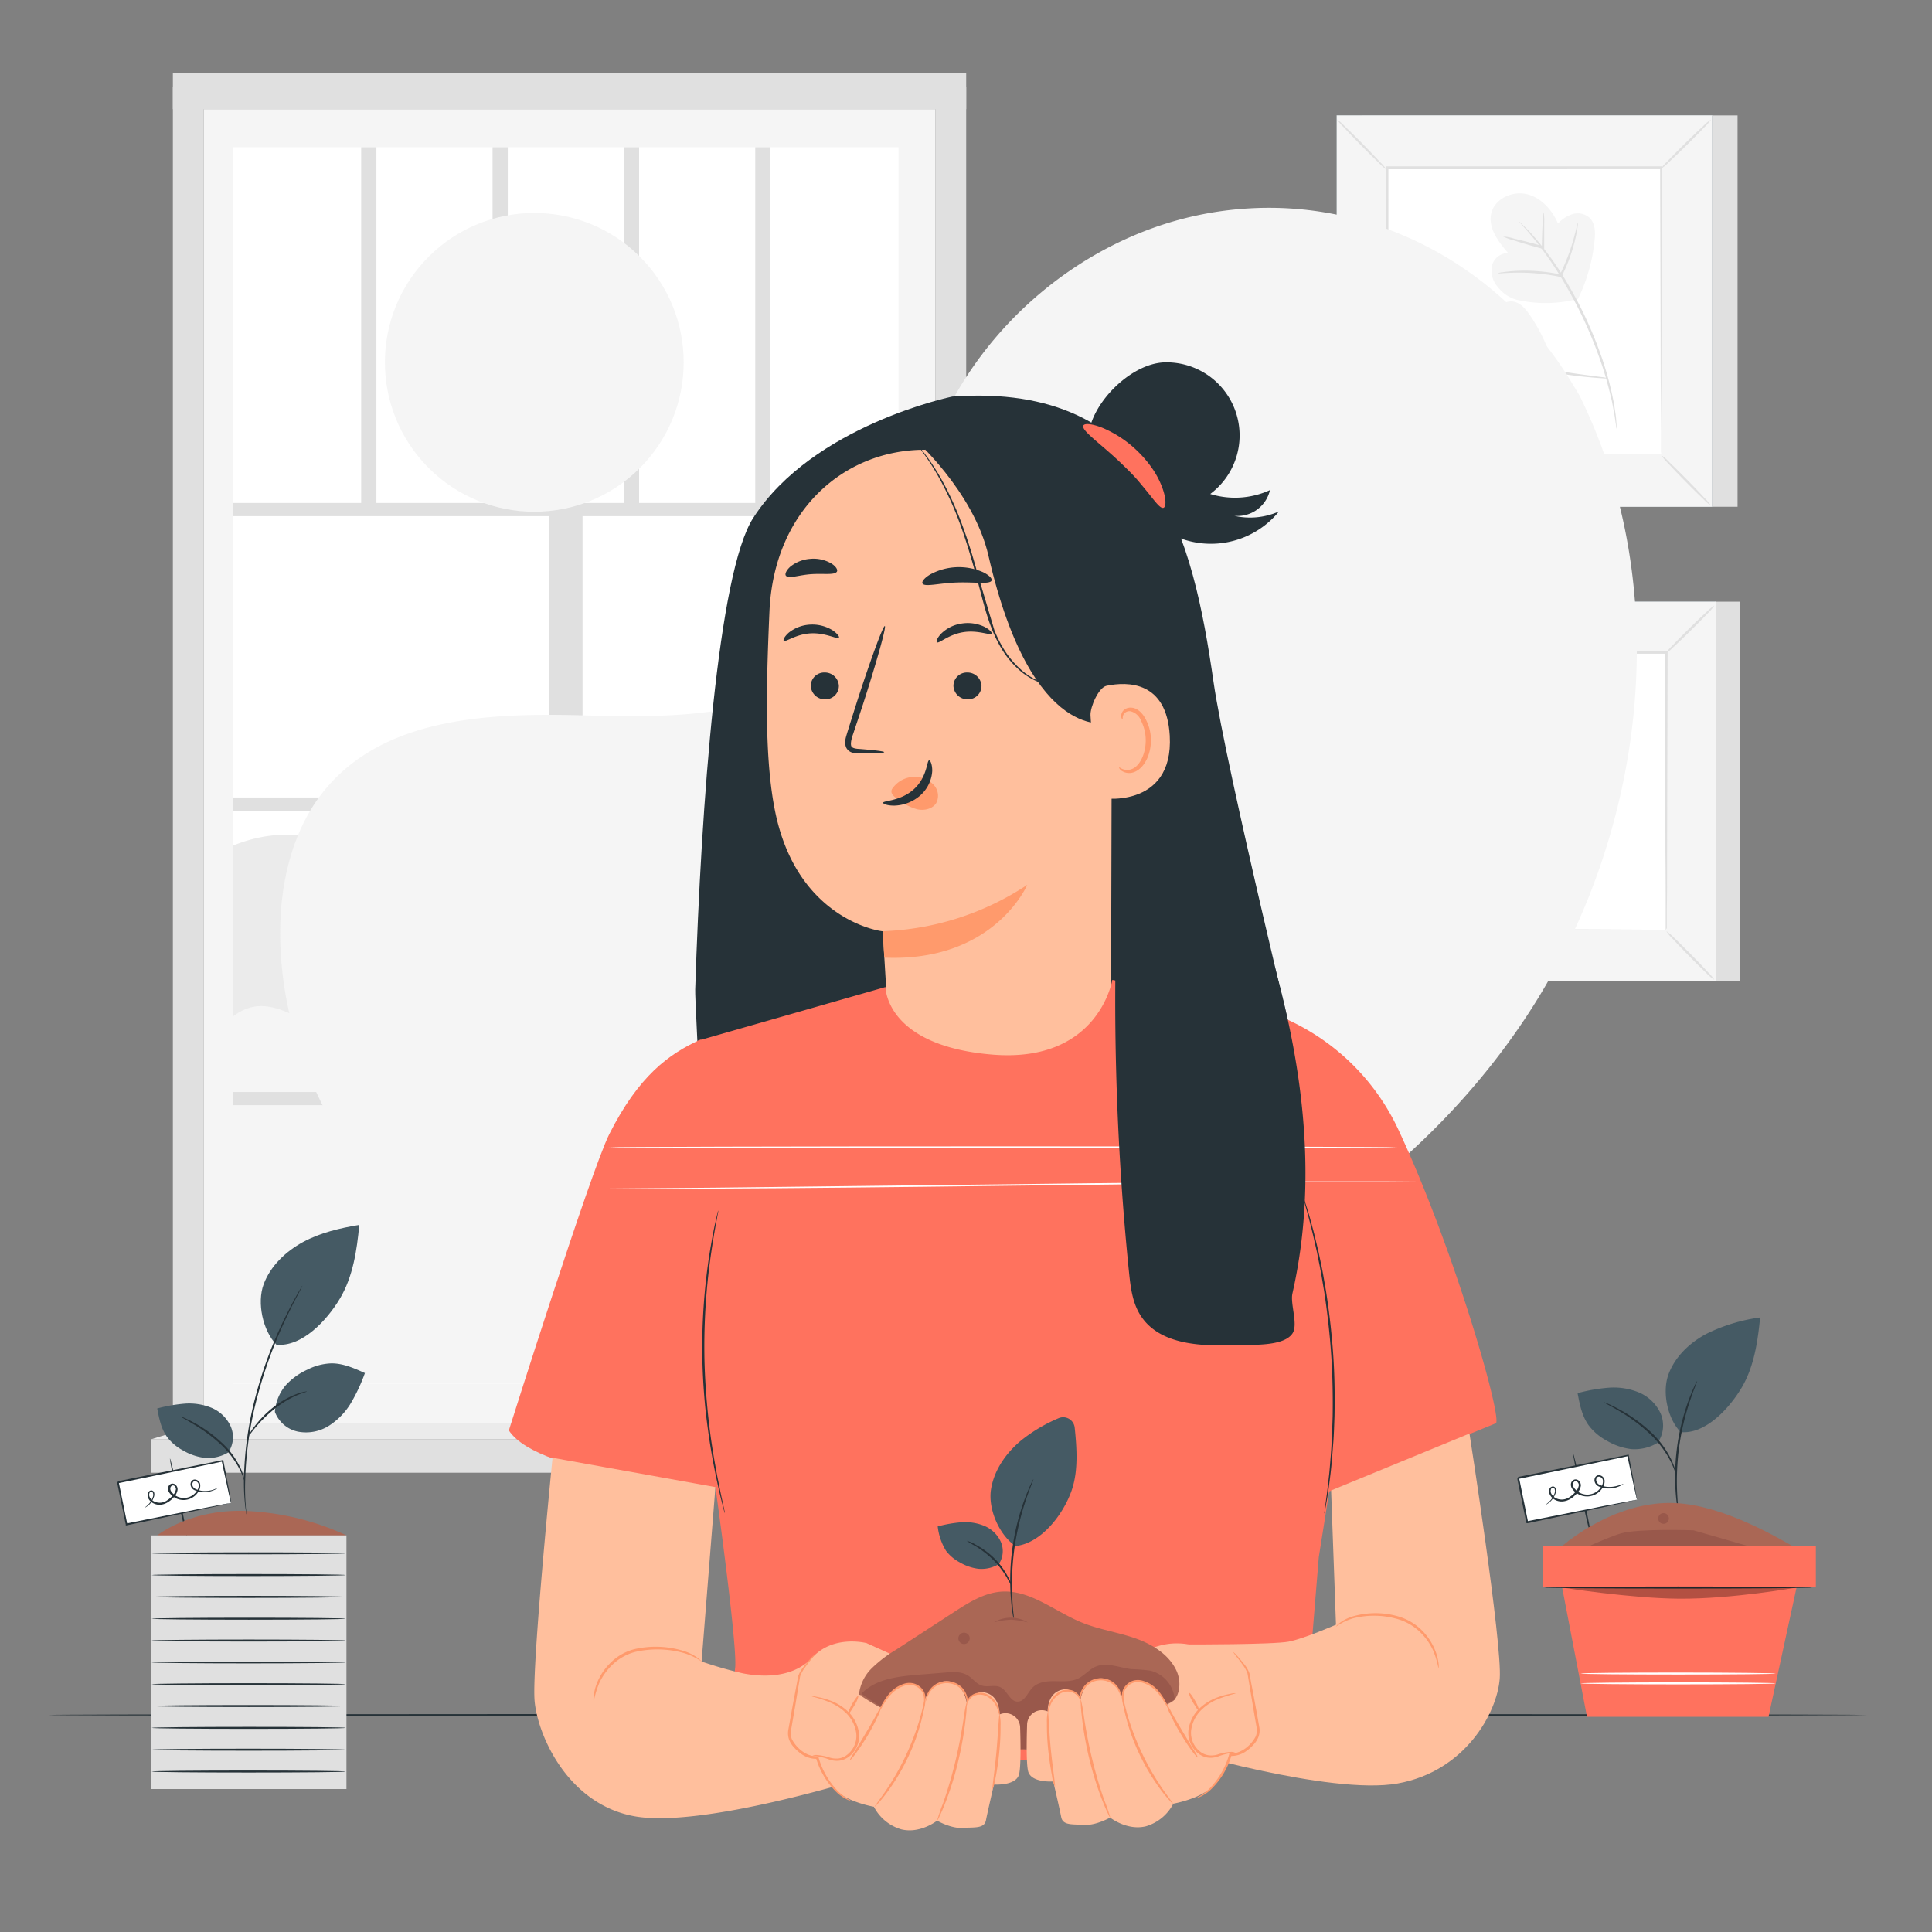 <svg xmlns="http://www.w3.org/2000/svg" viewBox="0 0 500 500"><rect x="0" y="0" width="500" height="500" fill="#808080" stroke="none"/><g id="background-complete"><rect x="52.74" y="28.23" width="189.3" height="340.06" style="fill:#f5f5f5"></rect><rect x="60.31" y="38.1" width="172.22" height="320.07" style="fill:#fff"></rect><polygon points="250.05 371.36 242.04 368.29 242.04 22.47 250.05 22.47 250.05 371.36" style="fill:#e0e0e0"></polygon><path d="M102.53,244.84l44.72-41.57c5.67-5.27,13.08-10.94,20.37-8.35,3.5,1.25,6.14,4.24,9.58,5.68,6.86,2.86,14.71-1.27,20-6.51s9.44-11.8,15.84-15.6,16.33-3.31,19.5,3.42v45.25l-65,27.82Z" style="fill:#fafafa"></path><path d="M60.31,218.84c16.48-6.72,32.93-1,44.72,12.31,2.49,2.81,4.75,6,8.16,7.59,4.62,2.1,10,.53,15,0a37.71,37.71,0,0,1,35.47,17.2l-55,27.06-48.33-.35Z" style="fill:#ebebeb"></path><path d="M232.53,219.06c-10.86-5.24-20.41,1.1-30.43,7.81s-19.32,15.32-31.07,18c-7.85,1.81-16.26.8-23.85,3.51-15.45,5.5-24.39,25.13-40.78,26.07-8.89.51-16.87-4.89-24.81-8.93s-14.2-7.89-21.28-2.48v95.1H232.53Z" style="fill:#f5f5f5"></path><rect x="60.31" y="130.17" width="175.96" height="3.41" style="fill:#e0e0e0"></rect><rect x="60.31" y="206.39" width="175.96" height="3.41" style="fill:#e0e0e0"></rect><rect x="60.31" y="282.61" width="175.96" height="3.41" style="fill:#e0e0e0"></rect><rect x="28.74" y="245.2" width="235.36" height="8.7" transform="translate(-103.14 395.97) rotate(-90)" style="fill:#e0e0e0"></rect><rect x="93.47" y="38.1" width="3.94" height="93.78" style="fill:#e0e0e0"></rect><rect x="127.47" y="38.1" width="3.94" height="93.78" style="fill:#e0e0e0"></rect><rect x="161.46" y="38.1" width="3.94" height="93.78" style="fill:#e0e0e0"></rect><rect x="195.46" y="38.1" width="3.94" height="93.78" style="fill:#e0e0e0"></rect><rect x="44.74" y="22.47" width="8.01" height="347.93" style="fill:#e0e0e0"></rect><rect x="44.74" y="18.96" width="205.31" height="9.28" style="fill:#e0e0e0"></rect><rect x="39.06" y="372.5" width="216.41" height="8.64" style="fill:#e0e0e0"></rect><polygon points="242.04 368.29 255.47 372.5 39.06 372.5 52.74 368.29 242.04 368.29" style="fill:#ebebeb"></polygon><rect x="352.52" y="29.87" width="97.16" height="101.28" style="fill:#e0e0e0"></rect><rect x="345.94" y="29.87" width="97.16" height="101.28" style="fill:#455a64"></rect><path d="M443.13,131.18H345.91V29.84h97.22Z" style="fill:#f5f5f5"></path><rect x="359" y="43.49" width="71.04" height="74.05" style="fill:#fff"></rect><path d="M359,118a11.44,11.44,0,0,1-1.75,2c-1.13,1.19-2.73,2.82-4.52,4.58s-3.43,3.32-4.64,4.44a11.64,11.64,0,0,1-2,1.71,11.67,11.67,0,0,1,1.74-2c1.14-1.2,2.74-2.82,4.53-4.59s3.44-3.34,4.65-4.45A11.29,11.29,0,0,1,359,118Z" style="fill:#e0e0e0"></path><path d="M430,117.85a11.44,11.44,0,0,1,2,1.75c1.2,1.14,2.82,2.73,4.58,4.52s3.33,3.43,4.44,4.64a11.64,11.64,0,0,1,1.71,2.05,11.67,11.67,0,0,1-2-1.74c-1.2-1.14-2.82-2.74-4.59-4.53s-3.33-3.44-4.45-4.65A11.29,11.29,0,0,1,430,117.85Z" style="fill:#e0e0e0"></path><path d="M429.85,43.68a11.1,11.1,0,0,1,1.75-2c1.13-1.2,2.73-2.82,4.51-4.58s3.43-3.33,4.65-4.44a10.59,10.59,0,0,1,2.05-1.71,11.67,11.67,0,0,1-1.74,2c-1.14,1.19-2.74,2.82-4.53,4.58s-3.44,3.34-4.65,4.45A10.76,10.76,0,0,1,429.85,43.68Z" style="fill:#e0e0e0"></path><path d="M358.81,43.87a11.83,11.83,0,0,1-2-1.76c-1.2-1.13-2.82-2.73-4.58-4.51s-3.33-3.43-4.44-4.64A11.88,11.88,0,0,1,346,30.9a11.51,11.51,0,0,1,2,1.75c1.2,1.13,2.82,2.73,4.59,4.52s3.33,3.44,4.45,4.65A11.25,11.25,0,0,1,358.81,43.87Z" style="fill:#e0e0e0"></path><path d="M429.85,117.54a2.81,2.81,0,0,1,0-.36c0-.26,0-.6,0-1,0-.92,0-2.26,0-4,0-3.51,0-8.62-.07-15.1,0-13-.08-31.44-.14-53.56l.28.27L359,43.8h0l.32-.31c0,27.18,0,52.6-.05,74.05l-.27-.27,51.3.14,14.41.07,3.81,0h1l.35,0h-.32l-.95,0-3.76,0-14.35.07-51.47.14h-.27v-.27c0-21.45,0-46.87,0-74.05v-.32H359l70.84,0h.27v.28c-.06,22.19-.1,40.73-.14,53.74,0,6.45-.05,11.54-.07,15,0,1.71,0,3,0,3.94l0,1C429.86,117.43,429.85,117.54,429.85,117.54Z" style="fill:#e0e0e0"></path><path d="M402.43,96.13a44.82,44.82,0,0,0-6.51-14.6c-1.14-1.66-2.63-3.38-4.64-3.53a4.61,4.61,0,0,0-3.93,2A8.85,8.85,0,0,0,386,84.42c-3.43-1.77-7.69-2.38-11.14-.64s-5.52,6.27-3.78,9.71S377.16,98,381,98.56a4.29,4.29,0,0,0-1.07,5.28,6.35,6.35,0,0,0,4.65,3.18,9.2,9.2,0,0,0,5.78-.55,33.38,33.38,0,0,0,12.09-10.34" style="fill:#f5f5f5"></path><path d="M416.13,97.89a6.1,6.1,0,0,1-1.52,0c-1-.05-2.39-.17-4.13-.34-3.47-.35-8.13-1-13.53-1.93s-10-2.06-13.35-3c-1.69-.44-3.05-.83-4-1.13a7.4,7.4,0,0,1-1.43-.51,7.54,7.54,0,0,1,1.5.27l4,.93c3.4.79,8.11,1.82,13.35,2.77s10,1.65,13.48,2.11l4.1.54A7.9,7.9,0,0,1,416.13,97.89Z" style="fill:#e0e0e0"></path><path d="M390.72,81.09a3.62,3.62,0,0,1,.59,1c.33.65.78,1.61,1.28,2.82a43.48,43.48,0,0,1,2.66,10l0,.24-.22.09-.85.37a51.51,51.51,0,0,0-9.38,5.4c-2.26,1.63-3.55,2.78-3.62,2.71a4.43,4.43,0,0,1,.83-.9,33.21,33.21,0,0,1,2.52-2.17A44.22,44.22,0,0,1,394,95l.86-.37-.19.34A51.57,51.57,0,0,0,392.18,85C391.31,82.59,390.63,81.13,390.72,81.09Z" style="fill:#e0e0e0"></path><path d="M382.24,85.23a17.4,17.4,0,0,1,1.49,2.28c.9,1.44,2.22,3.37,3.7,5.58l.25.37-.44.11-.89.21c-2.79.65-5.34,1.07-7.18,1.4a16.55,16.55,0,0,1-3,.45,12,12,0,0,1,2.91-.89c1.82-.45,4.36-.94,7.13-1.58l.87-.21-.18.49c-1.46-2.21-2.74-4.2-3.54-5.71A9.75,9.75,0,0,1,382.24,85.23Z" style="fill:#e0e0e0"></path><path d="M408.34,77.45a44.67,44.67,0,0,0,4.35-15.38c.2-2,.15-4.28-1.29-5.68a4.61,4.61,0,0,0-4.34-1,8.77,8.77,0,0,0-3.86,2.46c-1.5-3.55-4.38-6.75-8.14-7.62s-8.26,1.27-9.13,5,1.84,7.34,4.38,10.26a4.29,4.29,0,0,0-4.2,3.36,6.37,6.37,0,0,0,1.53,5.43,9.26,9.26,0,0,0,4.79,3.28,33.39,33.39,0,0,0,15.91-.19" style="fill:#f5f5f5"></path><path d="M408.34,57.61a4,4,0,0,1-.07,1.14c-.09.72-.27,1.76-.56,3a43.58,43.58,0,0,1-3.52,9.71l-.11.22-.24,0-.9-.19a52.51,52.51,0,0,0-10.79-.92c-2.78.05-4.5.26-4.51.16a3.6,3.6,0,0,1,1.19-.27c.77-.12,1.9-.26,3.3-.34a44.15,44.15,0,0,1,10.93.75l.91.18-.35.17a50.89,50.89,0,0,0,3.66-9.53C408,59.18,408.24,57.6,408.34,57.61Z" style="fill:#e0e0e0"></path><path d="M399.47,54.93a11.33,11.33,0,0,1,.17,2.66c0,1.65,0,3.95,0,6.52v.4l-.4-.11-.74-.2c-2.64-.73-5-1.42-6.74-2a12.88,12.88,0,0,1-2.75-1,13.3,13.3,0,0,1,2.86.56c1.75.42,4.16,1,6.81,1.78l.74.2-.41.3c.06-2.57.14-4.86.23-6.51A11.87,11.87,0,0,1,399.47,54.93Z" style="fill:#e0e0e0"></path><path d="M393.05,57.26s.17.12.47.4l1.26,1.23a25.34,25.34,0,0,1,1.9,2c.73.81,1.55,1.74,2.38,2.83a84.79,84.79,0,0,1,5.55,7.86A110.51,110.51,0,0,1,410.25,82a108.45,108.45,0,0,1,4.42,10.93,83.21,83.21,0,0,1,2.56,9.27c.14.67.27,1.31.4,1.91s.19,1.18.27,1.73c.17,1.07.31,2,.36,2.76s.1,1.29.14,1.76a2.47,2.47,0,0,1,0,.62,2.27,2.27,0,0,1-.13-.61c-.07-.47-.16-1-.26-1.74s-.26-1.67-.46-2.73c-.1-.54-.21-1.11-.32-1.71s-.29-1.23-.44-1.89a90.1,90.1,0,0,0-2.68-9.18,113.14,113.14,0,0,0-4.44-10.84c-1.78-3.76-3.71-7.22-5.56-10.31A91.9,91.9,0,0,0,398.7,64c-.8-1.11-1.59-2.05-2.29-2.88s-1.29-1.55-1.81-2.1l-1.17-1.31A2.13,2.13,0,0,1,393.05,57.26Z" style="fill:#e0e0e0"></path><rect x="356.12" y="155.71" width="94.19" height="98.19" style="fill:#e0e0e0"></rect><rect x="349.74" y="155.71" width="94.19" height="98.19" style="fill:#455a64"></rect><path d="M444,253.93H349.71V155.69H444Z" style="fill:#f5f5f5"></path><rect x="362.4" y="168.91" width="68.87" height="71.79" style="fill:#fff"></rect><path d="M362.4,241.18a11.45,11.45,0,0,1-1.7,2c-1.1,1.16-2.64,2.73-4.37,4.43s-3.33,3.23-4.5,4.31a11.65,11.65,0,0,1-2,1.66,10.84,10.84,0,0,1,1.69-2c1.1-1.16,2.65-2.74,4.38-4.45s3.34-3.23,4.51-4.31A10.87,10.87,0,0,1,362.4,241.18Z" style="fill:#e0e0e0"></path><path d="M431.27,241a12.06,12.06,0,0,1,2,1.7c1.16,1.1,2.73,2.65,4.43,4.38s3.23,3.33,4.31,4.5a10.81,10.81,0,0,1,1.66,2,10.84,10.84,0,0,1-2-1.69c-1.16-1.1-2.74-2.65-4.45-4.39s-3.23-3.33-4.31-4.51A10.61,10.61,0,0,1,431.27,241Z" style="fill:#e0e0e0"></path><path d="M431.08,169.11a11.15,11.15,0,0,1,1.7-2c1.1-1.16,2.65-2.73,4.38-4.44s3.32-3.23,4.5-4.3a10.81,10.81,0,0,1,2-1.66,11,11,0,0,1-1.69,2c-1.1,1.17-2.65,2.74-4.39,4.45s-3.33,3.24-4.51,4.32A10.61,10.61,0,0,1,431.08,169.11Z" style="fill:#e0e0e0"></path><path d="M362.21,169.28a11.22,11.22,0,0,1-2-1.7c-1.16-1.1-2.73-2.64-4.44-4.38s-3.23-3.32-4.31-4.49a11.23,11.23,0,0,1-1.65-2,11,11,0,0,1,2,1.69c1.16,1.1,2.74,2.64,4.45,4.38s3.23,3.34,4.31,4.51A10.48,10.48,0,0,1,362.21,169.28Z" style="fill:#e0e0e0"></path><path d="M431.08,240.7s0-.12,0-.35,0-.57,0-1q0-1.35,0-3.87c0-3.4,0-8.35-.07-14.63,0-12.58-.08-30.49-.13-51.94l.26.27-68.67,0h0l.31-.31c0,26.35,0,51,0,71.79l-.26-.26,49.73.13,14,.07,3.69,0,1,0h.33a1.57,1.57,0,0,1-.3,0h-.93l-3.64,0-13.91.07-49.9.13h-.26v-.26c0-20.79,0-45.44,0-71.79v-.3h.31l68.67,0h.27v.26c-.06,21.52-.11,39.49-.14,52.11,0,6.25,0,11.18-.07,14.57,0,1.65,0,2.93,0,3.82,0,.42,0,.74,0,1A1.7,1.7,0,0,1,431.08,240.7Z" style="fill:#e0e0e0"></path><path d="M384.14,224.26a15.24,15.24,0,0,1-.68-20c1.92-2.19,4.46-3.8,6.23-6.11,3.84-5,3.79-12.89,9.13-16.24,3.9-2.45,9.5-1.05,12.34,2.56s3.08,8.88,1.24,13.09c-1.37,3.11-3.74,5.76-4.71,9s-.43,7-1.46,10.3c-1.25,4-5.49,6.54-9.42,8a17.62,17.62,0,0,1-12.67-.56" style="fill:#f5f5f5"></path><path d="M403.51,191.19a12.23,12.23,0,0,1-.67,1.9c-.46,1.21-1.18,2.94-2.13,5a140.88,140.88,0,0,1-8.52,16A138.19,138.19,0,0,1,381.7,228.8c-1.47,1.79-2.69,3.21-3.57,4.16a11.75,11.75,0,0,1-1.4,1.44,13.6,13.6,0,0,1,1.22-1.59c.82-1,2-2.46,3.41-4.28a169.58,169.58,0,0,0,10.31-14.77A172,172,0,0,0,400.31,198c1-2.08,1.78-3.78,2.31-4.95A12.29,12.29,0,0,1,403.51,191.19Z" style="fill:#e0e0e0"></path><path d="M389.26,203.63a22.33,22.33,0,0,1,.56,3.63c.27,2.27.6,5.43.95,9l-.46-.24,1.49-.87c3.44-2,6.57-3.8,8.86-5.06a26.57,26.57,0,0,1,3.76-1.94,30.36,30.36,0,0,1-3.54,2.31c-2.23,1.37-5.33,3.22-8.77,5.23l-1.49.86-.41.24,0-.48c-.33-3.57-.59-6.73-.75-9A22.47,22.47,0,0,1,389.26,203.63Z" style="fill:#e0e0e0"></path><path d="M407.35,198.32a10.9,10.9,0,0,1-2.32,1.3c-1.46.73-3.51,1.7-5.78,2.74l-.71.33-.37.16-.06-.4c-.36-2.29-.65-4.34-.83-5.82a9.78,9.78,0,0,1-.17-2.4,10.24,10.24,0,0,1,.58,2.34c.29,1.46.65,3.49,1,5.79l-.44-.24.71-.32c2.27-1,4.35-2,5.86-2.58A11.16,11.16,0,0,1,407.35,198.32Z" style="fill:#e0e0e0"></path></g><g id="background-simple"><path d="M408.72,102.26l-2.11-3.48c-17.78-29.3-49.92-47-83.82-44.82a88.91,88.91,0,0,0-13,1.79c-30.82,6.59-57.63,29.9-68.75,59.74-6.53,17.55-8.36,37.76-20.76,51.69-16.15,18.14-43.55,18.71-67.65,18s-51.52-.12-67.59,18.09C75,214.63,71.81,230.84,72.63,246.11c2.14,40.42,30.31,76.56,66.13,94.53s78,19.57,117.2,11.67c54.92-11.07,107.15-41.47,138.54-88.43S433.84,152.94,408.72,102.26Z" style="fill:#f5f5f5"></path><circle cx="138.28" cy="93.77" r="38.66" transform="translate(-25.81 125.25) rotate(-45)" style="fill:#f5f5f5"></circle></g><g id="Table"><path d="M483.35,443.83c0,.15-105.38.26-235.34.26S12.65,444,12.65,443.83,118,443.57,248,443.57,483.35,443.69,483.35,443.83Z" style="fill:#263238"></path></g><g id="plant-2"><path d="M411.77,397.6c-.14,0-1.3-4.78-2.59-10.74S407,376,407.09,376s1.3,4.78,2.6,10.75S411.92,397.57,411.77,397.6Z" style="fill:#263238"></path><rect x="393.79" y="379.45" width="29" height="11.73" transform="translate(-69.03 89.79) rotate(-11.58)" style="fill:#fff"></rect><path d="M423.67,388.15a5.81,5.81,0,0,1-.21-.82l-.52-2.29c-.43-2-1.05-4.85-1.81-8.34l.22.14L393,382.74l.2-.31h0v.07l0,.1,0,.18.08.38.15.75.3,1.49c.21,1,.4,2,.6,2.92.39,1.92.77,3.79,1.14,5.58l-.3-.19,20.32-4.05,6-1.14,1.61-.3a3.58,3.58,0,0,1,.58-.09,2.46,2.46,0,0,1-.51.14l-1.55.35-5.86,1.27-20.44,4.31-.24,0L395,394c-.37-1.79-.76-3.66-1.15-5.58l-.6-2.92c-.11-.49-.21-1-.31-1.49l-.15-.75-.08-.37,0-.19,0-.09v-.08h0c0,.07.39-.58.21-.3l28.42-5.75.18,0,0,.17c.69,3.55,1.24,6.44,1.64,8.49.18.95.31,1.71.42,2.27S423.68,388.16,423.67,388.15Z" style="fill:#263238"></path><path d="M420.17,384s-.11.12-.37.28a6.13,6.13,0,0,1-1.21.56,6.72,6.72,0,0,1-4.86-.16,1.88,1.88,0,0,1-1.06-1.35,1.48,1.48,0,0,1,.17-1,1.08,1.08,0,0,1,.89-.55,1.54,1.54,0,0,1,1.53,1.3,3,3,0,0,1-.54,2,4.8,4.8,0,0,1-3.73,2.19,4.72,4.72,0,0,1-4.15-2.05,1.82,1.82,0,0,1-.27-1.3,1.33,1.33,0,0,1,.86-1,1.21,1.21,0,0,1,1.28.41,1.61,1.61,0,0,1,.41,1.22,3.75,3.75,0,0,1-1.08,2,7,7,0,0,1-1.65,1.38,4.54,4.54,0,0,1-2,.64,3.6,3.6,0,0,1-1.93-.4,3,3,0,0,1-1.31-1.29,1.82,1.82,0,0,1-.05-1.74,1,1,0,0,1,.77-.44.79.79,0,0,1,.73.46,1.92,1.92,0,0,1-.06,1.39,5.29,5.29,0,0,1-1.1,1.82,5.4,5.4,0,0,1-1,.84,1.38,1.38,0,0,1-.43.19,8.19,8.19,0,0,0,1.31-1.17,5.16,5.16,0,0,0,1-1.77,1.63,1.63,0,0,0,0-1.15c-.14-.36-.67-.32-.89,0a1.41,1.41,0,0,0,.1,1.34,2.54,2.54,0,0,0,1.15,1.09,3.47,3.47,0,0,0,3.45-.26,6.86,6.86,0,0,0,1.52-1.3,3.3,3.3,0,0,0,.94-1.73c.09-.59-.5-1.29-1-1.1a.85.85,0,0,0-.51.66,1.33,1.33,0,0,0,.21.93A4.23,4.23,0,0,0,411,386.8a4.33,4.33,0,0,0,3.35-1.94,2.5,2.5,0,0,0,.48-1.7,1.09,1.09,0,0,0-1.05-1c-.48,0-.76.54-.68,1a1.48,1.48,0,0,0,.84,1.09,6,6,0,0,0,2.59.57,7.64,7.64,0,0,0,2-.28A14.38,14.38,0,0,0,420.17,384Z" style="fill:#263238"></path><path d="M441.57,345.22c-4.3,2.3-8.08,5.89-9.77,10.47s-.27,11.44,3.15,14.93c6.3.64,12.51-6,15.75-11.43s4.2-11.93,4.82-18.23A45,45,0,0,0,441.57,345.22Z" style="fill:#455a64"></path><path d="M434.39,391.55a7.25,7.25,0,0,1-.27-1.35c-.16-.87-.31-2.15-.44-3.73a57.8,57.8,0,0,1,3.45-24.4c.56-1.48,1.06-2.67,1.45-3.46a6.77,6.77,0,0,1,.65-1.23,8.06,8.06,0,0,1-.46,1.31c-.33.81-.78,2-1.29,3.5a66.24,66.24,0,0,0-2.88,12,67,67,0,0,0-.55,12.29c.08,1.57.18,2.85.27,3.73A6.43,6.43,0,0,1,434.39,391.55Z" style="fill:#263238"></path><path d="M429.74,365.75a10.79,10.79,0,0,0-5.68-5.42,17.15,17.15,0,0,0-7.87-1.18,43.42,43.42,0,0,0-7.91,1.4c.54,2.89,1.12,5.88,2.83,8.28a14.32,14.32,0,0,0,4.68,4,16.49,16.49,0,0,0,6.32,2.19A11.57,11.57,0,0,0,429,373.4,7.85,7.85,0,0,0,429.74,365.75Z" style="fill:#455a64"></path><path d="M415.13,362.9a4.66,4.66,0,0,1,1,.39c.64.27,1.54.7,2.63,1.29a39.42,39.42,0,0,1,7.92,5.52,24.64,24.64,0,0,1,5.86,7.66c.28.56.46,1.09.65,1.55s.28.87.37,1.2a3.79,3.79,0,0,1,.19,1.06c-.1,0-.4-1.48-1.54-3.65a26.77,26.77,0,0,0-5.89-7.44,45.38,45.38,0,0,0-7.74-5.58c-1.06-.63-1.93-1.1-2.54-1.43A3.6,3.6,0,0,1,415.13,362.9Z" style="fill:#263238"></path><path d="M433.64,389c-11.74-.61-24.27,5.8-32.81,14.19H469C458.92,396.93,445.37,389.57,433.64,389Z" style="fill:#aa6755"></path><path d="M404.81,403.15s10.16-5,14.69-6.31,18.79-.8,18.79-.8l24.62,7.11Z" style="fill:#99584b"></path><path d="M429.31,392.32a1.38,1.38,0,1,0,.24-.32" style="fill:#99584b"></path><rect x="399.37" y="400.02" width="70.57" height="10.79" style="fill:#FF725E"></rect><polygon points="457.69 444.3 410.71 444.3 403.65 407.54 465.66 407.54 457.69 444.3" style="fill:#FF725E"></polygon><path d="M469,410.85c0,.14-15.53.26-34.69.26s-34.68-.12-34.68-.26,15.52-.27,34.68-.27S469,410.7,469,410.85Z" style="fill:#263238"></path><g style="opacity:0.3"><path d="M404.29,410.85s17.81,2.82,30.37,2.89c13.77.08,30.28-2.89,30.28-2.89Z"></path></g><path d="M459.57,435.66c0,.14-11.31.26-25.26.26s-25.26-.12-25.26-.26,11.31-.27,25.26-.27S459.57,435.51,459.57,435.66Z" style="fill:#fff"></path><path d="M459.57,433.11c0,.15-11.31.26-25.26.26s-25.26-.11-25.26-.26,11.31-.26,25.26-.26S459.57,433,459.57,433.11Z" style="fill:#fff"></path></g><g id="plant-1"><path d="M48.47,398c-.14,0-1.25-4.55-2.49-10.23s-2.11-10.3-2-10.33,1.25,4.54,2.48,10.22S48.61,397.93,48.47,398Z" style="fill:#263238"></path><rect x="31.35" y="380.68" width="27.61" height="11.17" transform="translate(-76.61 16.92) rotate(-11.58)" style="fill:#fff"></rect><path d="M59.79,389s-.08-.28-.2-.78-.29-1.27-.49-2.18c-.42-1.93-1-4.62-1.73-7.94l.22.14-27,5.62.2-.31h0v.07l0,.09,0,.18.08.36.14.71c.1.48.2.95.29,1.42.19.94.38,1.86.57,2.78.37,1.83.73,3.61,1.08,5.32l-.29-.2L52,390.42l5.66-1.09,1.54-.28c.35-.07.54-.09.55-.09a2,2,0,0,1-.48.13l-1.47.34-5.58,1.21L32.8,394.75l-.25.05,0-.24c-.35-1.71-.72-3.49-1.09-5.32-.19-.91-.38-1.84-.58-2.78-.09-.47-.19-.94-.29-1.41l-.14-.72-.08-.35,0-.18,0-.09v-.07h0l.21-.31,27.05-5.46.18,0,0,.18c.65,3.38,1.18,6.12,1.55,8.08.17.9.3,1.62.4,2.16A3.88,3.88,0,0,1,59.79,389Z" style="fill:#263238"></path><path d="M56.46,385a1.33,1.33,0,0,1-.35.26,5.46,5.46,0,0,1-1.15.54,6.36,6.36,0,0,1-4.63-.15,1.79,1.79,0,0,1-1-1.29,1.47,1.47,0,0,1,.16-.93,1.09,1.09,0,0,1,.86-.53,1.47,1.47,0,0,1,1.46,1.26,2.73,2.73,0,0,1-.51,1.94,4.5,4.5,0,0,1-7.52.14A1.79,1.79,0,0,1,43.5,385a1.31,1.31,0,0,1,.83-1,1.17,1.17,0,0,1,1.23.4,1.5,1.5,0,0,1,.39,1.17,3.52,3.52,0,0,1-1,1.93,6.52,6.52,0,0,1-1.57,1.31,4.31,4.31,0,0,1-1.88.62,3.51,3.51,0,0,1-1.83-.39,2.85,2.85,0,0,1-1.26-1.24,1.7,1.7,0,0,1,0-1.65,1,1,0,0,1,.74-.43.77.77,0,0,1,.7.45,1.82,1.82,0,0,1-.06,1.33,4.91,4.91,0,0,1-1,1.72,4.34,4.34,0,0,1-1,.8c-.25.15-.39.2-.4.18a7.82,7.82,0,0,0,1.25-1.11,4.88,4.88,0,0,0,.92-1.69,1.52,1.52,0,0,0,0-1.09.48.48,0,0,0-.84,0,1.36,1.36,0,0,0,.1,1.27,2.42,2.42,0,0,0,1.09,1,3.28,3.28,0,0,0,3.27-.25,6.24,6.24,0,0,0,1.45-1.23,3.07,3.07,0,0,0,.89-1.64c.09-.56-.47-1.21-.95-1a.8.8,0,0,0-.48.62,1.25,1.25,0,0,0,.2.88,4,4,0,0,0,3.49,1.71,4.09,4.09,0,0,0,3.18-1.84,2.39,2.39,0,0,0,.46-1.61,1,1,0,0,0-1-.89c-.45,0-.71.51-.64,1a1.43,1.43,0,0,0,.79,1,5.73,5.73,0,0,0,2.47.54,7.38,7.38,0,0,0,1.93-.26C55.93,385.29,56.44,384.93,56.46,385Z" style="fill:#263238"></path><path d="M64.11,391.05c-14.68-.73-23.42,6.31-23.42,6.31h49A68.91,68.91,0,0,0,64.11,391.05Z" style="fill:#aa6755"></path><path d="M78.44,321.43C74,323.84,70,327.6,68.23,332.38S68,344.33,71.52,348c6.59.67,13.08-6.25,16.46-11.94s4.39-12.47,5-19.06C88,317.84,82.94,319,78.44,321.43Z" style="fill:#455a64"></path><path d="M63.82,392a2.91,2.91,0,0,1-.13-.62c-.06-.41-.18-1-.25-1.79a54.22,54.22,0,0,1-.31-6.65,89.62,89.62,0,0,1,3.05-21.71,108.75,108.75,0,0,1,7.72-20.53c.64-1.25,1.2-2.39,1.72-3.37L77,334.81l.92-1.56a3.29,3.29,0,0,1,.34-.52,2.48,2.48,0,0,1-.25.58c-.22.41-.49.94-.83,1.6l-1.34,2.52-1.65,3.41a117.8,117.8,0,0,0-7.55,20.49,95,95,0,0,0-3.18,21.58c-.1,2.8,0,5.07.14,6.63,0,.78.13,1.38.15,1.8A3.32,3.32,0,0,1,63.82,392Z" style="fill:#263238"></path><path d="M59.69,369.12a9.5,9.5,0,0,0-5-4.8,15.35,15.35,0,0,0-7-1.05,39.81,39.81,0,0,0-7,1.24c.48,2.56,1,5.21,2.51,7.33a12.67,12.67,0,0,0,4.14,3.52,14.6,14.6,0,0,0,5.6,1.93,10.16,10.16,0,0,0,6.14-1.4A7,7,0,0,0,59.69,369.12Z" style="fill:#455a64"></path><path d="M77.23,370.53a11.13,11.13,0,0,0,8-1.61,17.83,17.83,0,0,0,5.7-6,45.24,45.24,0,0,0,3.51-7.57c-2.78-1.26-5.68-2.55-8.73-2.51a14.76,14.76,0,0,0-6.18,1.63,17.1,17.1,0,0,0-5.62,4.08,12,12,0,0,0-2.77,6.85A8.14,8.14,0,0,0,77.23,370.53Z" style="fill:#455a64"></path><path d="M46.76,366.6a3.74,3.74,0,0,1,.89.33c.56.24,1.37.61,2.33,1.13A34.48,34.48,0,0,1,57,373a21.8,21.8,0,0,1,5.19,6.8,14.53,14.53,0,0,1,.9,2.44,3.42,3.42,0,0,1,.16.94c-.1,0-.37-1.31-1.39-3.22a23.56,23.56,0,0,0-5.21-6.58,41.18,41.18,0,0,0-6.85-4.95C47.93,367.27,46.71,366.69,46.76,366.6Z" style="fill:#263238"></path><path d="M79.41,360.12c0,.09-1,.33-2.63,1A25.8,25.8,0,0,0,71,364.67a34,34,0,0,0-4.86,4.73c-1.12,1.34-1.72,2.24-1.79,2.2a9.87,9.87,0,0,1,1.5-2.42,27.32,27.32,0,0,1,4.82-4.92,22.69,22.69,0,0,1,6-3.46,10.62,10.62,0,0,1,1.14-.37,5.83,5.83,0,0,1,.87-.22C79.14,360.12,79.41,360.08,79.41,360.12Z" style="fill:#263238"></path><rect x="39.06" y="397.36" width="50.6" height="65.64" style="fill:#e0e0e0"></rect><path d="M89.47,402c0,.14-11.24.26-25.11.26s-25.12-.12-25.12-.26,11.24-.26,25.12-.26S89.47,401.82,89.47,402Z" style="fill:#263238"></path><path d="M89.47,407.62c0,.14-11.24.26-25.11.26s-25.12-.12-25.12-.26,11.24-.26,25.12-.26S89.47,407.47,89.47,407.62Z" style="fill:#263238"></path><path d="M89.47,413.27c0,.14-11.24.26-25.11.26s-25.12-.12-25.12-.26S50.48,413,64.36,413,89.47,413.12,89.47,413.27Z" style="fill:#263238"></path><path d="M89.47,418.92c0,.14-11.24.26-25.11.26s-25.12-.12-25.12-.26,11.24-.26,25.12-.26S89.47,418.77,89.47,418.92Z" style="fill:#263238"></path><path d="M89.47,424.57c0,.14-11.24.26-25.11.26s-25.12-.12-25.12-.26,11.24-.26,25.12-.26S89.47,424.43,89.47,424.57Z" style="fill:#263238"></path><path d="M89.47,430.22c0,.14-11.24.26-25.11.26s-25.12-.12-25.12-.26S50.48,430,64.36,430,89.47,430.08,89.47,430.22Z" style="fill:#263238"></path><path d="M89.47,435.87c0,.14-11.24.26-25.11.26s-25.12-.12-25.12-.26,11.24-.26,25.12-.26S89.47,435.73,89.47,435.87Z" style="fill:#263238"></path><path d="M89.47,441.52c0,.15-11.24.26-25.11.26s-25.12-.11-25.12-.26,11.24-.26,25.12-.26S89.47,441.38,89.47,441.52Z" style="fill:#263238"></path><path d="M89.47,447.17c0,.15-11.24.26-25.11.26s-25.12-.11-25.12-.26,11.24-.26,25.12-.26S89.47,447,89.47,447.17Z" style="fill:#263238"></path><path d="M89.47,452.82c0,.15-11.24.26-25.11.26s-25.12-.11-25.12-.26,11.24-.26,25.12-.26S89.47,452.68,89.47,452.82Z" style="fill:#263238"></path><path d="M89.47,458.47c0,.15-11.24.26-25.11.26s-25.12-.11-25.12-.26,11.24-.26,25.12-.26S89.47,458.33,89.47,458.47Z" style="fill:#263238"></path></g><g id="Character"><path d="M319.42,133.49a8.6,8.6,0,0,0,9.24-6.65,21.75,21.75,0,0,1-15.45,1A18.91,18.91,0,0,0,301.5,93.78c-8,.18-17.05,8.66-19.28,16.31l10.68,17.76a22.73,22.73,0,0,0,38.1,4.51A18.43,18.43,0,0,1,319.42,133.49Z" style="fill:#263238"></path><path d="M314.05,176.41c-5.33-37-14.77-77.56-67.59-73.78,0,0-36.08,7.4-51.54,31.43-9.1,14.13-13.45,73.91-15,122h0v0c-.07,2,.75,15.62.69,17.53l139.83,11.64,16.75-5S317.37,199.4,314.05,176.41Z" style="fill:#263238"></path><path d="M239.43,116.4l3.31-3.15,35.71,14.39a10,10,0,0,1,9.41,9.65l-.31,116.36c0,7.89-1.54,14.73-6.3,21l-5,6.62c-11.43,15.1-35,13.86-44-2.78a12.33,12.33,0,0,1-1.27-3,24.55,24.55,0,0,1-.53-2.6c-1.06-9.36-1.12-17.48-1.12-17.48-.64-10.28-.85-14.5-.85-14.4s-21.87-2.52-27.79-30.59c-2.94-14-2.38-33.18-1.56-52.09C200.25,132.18,218.4,116.37,239.43,116.4Z" style="fill:#ffbf9d"></path><path d="M246.75,177.5a3.64,3.64,0,0,0,3.68,3.49,3.48,3.48,0,0,0,3.58-3.46,3.63,3.63,0,0,0-3.68-3.49A3.48,3.48,0,0,0,246.75,177.5Z" style="fill:#263238"></path><path d="M209.83,177.5a3.64,3.64,0,0,0,3.69,3.49,3.49,3.49,0,0,0,3.58-3.46,3.63,3.63,0,0,0-3.68-3.49A3.48,3.48,0,0,0,209.83,177.5Z" style="fill:#263238"></path><path d="M202.84,165.82c.47.45,3.12-1.72,7-1.91s6.86,1.63,7.26,1.13c.2-.22-.3-1-1.59-1.9a10,10,0,0,0-5.85-1.49,9.64,9.64,0,0,0-5.56,2.11C203,164.75,202.61,165.62,202.84,165.82Z" style="fill:#263238"></path><path d="M242.48,166.23c.52.4,2.93-2,6.79-2.62s7,.91,7.35.37c.17-.24-.41-1-1.79-1.73a10,10,0,0,0-6-.87,9.5,9.5,0,0,0-5.32,2.67C242.5,165.14,242.23,166.05,242.48,166.23Z" style="fill:#263238"></path><path d="M228.83,194.66c0-.22-2.44-.52-6.4-.83-1-.05-2-.2-2.16-.87s.09-1.81.52-3c.82-2.46,1.67-5,2.57-7.74,3.55-11,6.07-20.06,5.63-20.2s-3.69,8.68-7.24,19.7c-.86,2.71-1.67,5.3-2.45,7.78-.32,1.15-.9,2.47-.32,3.94a2.52,2.52,0,0,0,1.72,1.37,6.21,6.21,0,0,0,1.7.15C226.37,195,228.83,194.88,228.83,194.66Z" style="fill:#263238"></path><path d="M228.45,241a72.15,72.15,0,0,0,37.4-12s-8.55,20.07-37,18.84Z" style="fill:#ff9a6c"></path><path d="M231,204a7,7,0,0,1,6.17-2.93,6.44,6.44,0,0,1,4.56,2.16,4.08,4.08,0,0,1,.54,4.64c-1,1.53-3.16,2-5,1.55a14.76,14.76,0,0,1-5.14-2.73,4.43,4.43,0,0,1-1.18-1.1,1.3,1.3,0,0,1-.06-1.45" style="fill:#ff9a6c"></path><path d="M240.46,196.79c-.63,0-.43,4.23-3.91,7.42s-8,2.95-8,3.55c0,.27,1.05.77,3,.73a10.59,10.59,0,0,0,6.71-2.72,9.18,9.18,0,0,0,3-6.22C241.28,197.77,240.75,196.75,240.46,196.79Z" style="fill:#263238"></path><path d="M238.74,151c.54,1,4.32-.1,8.94-.25s8.48.53,8.94-.5c.2-.5-.59-1.39-2.23-2.18a15.57,15.57,0,0,0-13.62.58C239.21,149.57,238.5,150.53,238.74,151Z" style="fill:#263238"></path><path d="M203.4,149c.73.85,3.38-.2,6.61-.41s6,.3,6.59-.66c.25-.47-.22-1.33-1.46-2.11a9.13,9.13,0,0,0-5.45-1.19,9.26,9.26,0,0,0-5.19,2.05C203.41,147.69,203.08,148.62,203.4,149Z" style="fill:#263238"></path><path d="M287.15,187s-20,6.23-31.33-43.15c-3.87-16.88-19.52-30.55-19.52-30.55l6.35-1.91S282.1,122.45,282.76,123s9.95,20.4,9.95,20.4Z" style="fill:#263238"></path><path d="M282.22,185.11c-.1-2.11,2.09-7.2,4.15-7.63,5.52-1.14,15.56-1.2,16.36,12.91,1.09,19.3-18.5,16.41-18.57,15.86S282.57,192.39,282.22,185.11Z" style="fill:#ffbf9d"></path><path d="M289.64,198.61c.08-.07.35.22.93.44a3.31,3.31,0,0,0,2.52-.09c2-.86,3.53-4.19,3.42-7.67a11.12,11.12,0,0,0-1.21-4.76,3.89,3.89,0,0,0-2.67-2.44,1.73,1.73,0,0,0-1.94,1c-.22.56-.08.94-.18,1s-.43-.29-.32-1.1a2.14,2.14,0,0,1,.69-1.25,2.54,2.54,0,0,1,1.83-.6c1.49,0,2.91,1.31,3.68,2.79a11.53,11.53,0,0,1,1.47,5.31c.1,3.9-1.69,7.65-4.43,8.61a3.61,3.61,0,0,1-3.1-.33C289.7,199.08,289.58,198.65,289.64,198.61Z" style="fill:#ff9a6c"></path><path d="M253.17,149.07c-1.36-5-2.83-9.78-4.44-14a80.1,80.1,0,0,0-5-10.89,56.25,56.25,0,0,0-4.42-6.78c-.57-.77-1.06-1.32-1.38-1.71a4.14,4.14,0,0,0-.51-.57,3.31,3.31,0,0,0,.43.63c.29.41.76,1,1.3,1.77a63.35,63.35,0,0,1,4.26,6.83,83.26,83.26,0,0,1,4.91,10.89c1.58,4.22,3,9,4.38,14s2.46,9.88,4.21,14.07a33.23,33.23,0,0,0,3,5.7,24.32,24.32,0,0,0,3.7,4.23,17.18,17.18,0,0,0,7.06,3.91,10.75,10.75,0,0,0,2.94.39c0-.07-1.06-.07-2.89-.59a17.29,17.29,0,0,1-6.87-4,24,24,0,0,1-3.58-4.2,31.76,31.76,0,0,1-2.92-5.64" style="fill:#263238"></path><path d="M131.69,370.19s21.07-66.82,26-76.69c7.6-15.08,15.44-20.75,23.43-24.38,6.11-2.78,4.56,115.77,4.56,115.77S139.6,382.36,131.69,370.19Z" style="fill:#FF725E"></path><path d="M319.66,259.6l-31.8-6s-3.51,21.65-31.16,19.32-27.53-17.48-27.53-17.48L180.5,269.36l.91,21.9,3.74,93.59s5.89,42,5.08,47,9.89,25.58,9.89,25.58l137.06-4.05L341.3,403,344,386l43.18-17.68c1.41-2.32-11.16-46-25.46-76.35A58.41,58.41,0,0,0,319.66,259.6Z" style="fill:#FF725E"></path><path d="M380.3,371s8.52,54.51,7.83,63.42-8.95,24-26.41,27.14-58.47-9.16-58.47-9.16L300,426.27l7.52-.69s22,.05,26-.73,12.23-4.38,12.23-4.38l-1.26-34.75Z" style="fill:#ffbf9d"></path><path d="M345.73,421a3.79,3.79,0,0,1,1-1,10.79,10.79,0,0,1,3.37-1.68,21,21,0,0,1,12.3.17,14.25,14.25,0,0,1,5.8,3.66,15.3,15.3,0,0,1,3.09,4.66,13.3,13.3,0,0,1,1,3.64,4.08,4.08,0,0,1,0,1.38,24.19,24.19,0,0,0-1.45-4.81,15.83,15.83,0,0,0-3.1-4.42,14,14,0,0,0-5.55-3.44,22,22,0,0,0-11.93-.36A14.52,14.52,0,0,0,345.73,421Z" style="fill:#ff9a6c"></path><path d="M143,377.27s-5.42,54-4.65,62.89,8.6,26.92,26.09,29.93,58.38-9.76,58.38-9.76l1.41-35.1s-8.46-2.23-13.94,3.69c-5.92,6.39-15.65,4.59-18,4.15A104.27,104.27,0,0,1,181.57,430l3.58-45.14Z" style="fill:#ffbf9d"></path><path d="M181.57,430a16.14,16.14,0,0,0-4.72-2.23,25.57,25.57,0,0,0-12.51-.24,13.3,13.3,0,0,0-5.91,3.36,15.83,15.83,0,0,0-3.29,4.57,23.51,23.51,0,0,0-1.5,5,4.75,4.75,0,0,1,0-1.43,12.73,12.73,0,0,1,1-3.8,15.41,15.41,0,0,1,3.28-4.82,13.51,13.51,0,0,1,6.19-3.59,24.44,24.44,0,0,1,12.83.45,12.13,12.13,0,0,1,3.53,1.73,5.46,5.46,0,0,1,.81.69C181.51,429.87,181.59,430,181.57,430Z" style="fill:#ff9a6c"></path><path d="M220.39,427.65l3.85-2.42,15.12,6.84s11.87-.76,14.16,2.14,8.44,7.51,5.13,18.81-15,16.08-15,16.08l-18.41-7.81-7.32-11.37,1.69-12.66Z" style="fill:#ffbf9d"></path><path d="M312,426.87l-2-.67a16.93,16.93,0,0,0-15,2.06l-4.5,3.07s-11.86-.76-14.15,2.13-8.45,7.52-5.14,18.82,15,16.08,15,16.08l18.41-7.81L312,449.17l7.09-21Z" style="fill:#ffbf9d"></path><path d="M304.47,432.37c-2-4.29-6.42-6.93-10.89-8.46s-9.22-2.21-13.6-4c-7-2.84-13.34-8.52-20.86-8-4.45.32-8.41,2.82-12.15,5.24L231.82,427a32.87,32.87,0,0,0-6.22,4.76,11.16,11.16,0,0,0-3.31,6.93l80.11,2.39C305.42,439.7,305.86,435.38,304.47,432.37Z" style="fill:#aa6755"></path><path d="M226.42,444a13.51,13.51,0,0,1-3.19-4.29,4.68,4.68,0,0,1,.79-5c1.27-1.19,3.18-1.17,4.84-1.65,3.32-.95,5.65-3.9,8.21-6.26s6.22-4.34,9.36-2.85a17.19,17.19,0,0,1,10.67-7,17,17,0,0,1,12.46,2.45c2.26,1.49,4.34,3.59,7,3.87,1.79.19,3.58-.49,5.37-.28,2.9.33,5.06,2.83,7.76,4,3.5,1.47,7.85.6,10.88,2.91,2.19,1.68,3.08,4.66,3,7.45-.26,7-6,12.81-12.54,15.11s-13.61,1.8-20.45,1c-14.66-1.67-29.26-4.48-43.16-9.52" style="fill:#aa6755"></path><path d="M304,439.83a8.3,8.3,0,0,0-6.3-7.47,46.36,46.36,0,0,0-4.86-.39c-3.15-.36-6.42-1.89-9.32-.63-1.66.73-2.85,2.26-4.48,3.05-1.86.9-4,.71-6.11.69s-4.35.24-5.78,1.74c-1.23,1.31-2,3.57-3.78,3.56-2,0-2.66-2.85-4.46-3.73-1.45-.71-3.25.06-4.79-.42s-2.31-1.8-3.57-2.58c-1.73-1.09-3.94-1-6-.79l-7,.57c-5.23.43-11,1.09-14.59,4.89,0,0,22.5,16.85,41.86,14.33S304,439.83,304,439.83Z" style="fill:#99584b"></path><path d="M206.42,433.43a52.07,52.07,0,0,1,5-4.51,60.27,60.27,0,0,0,16.48,13h0c1-2.05,4.25-6.69,8-6a3.75,3.75,0,0,1,3.42,4c.8-2,3-5.45,6.58-4.72s4.25,5.24,4.25,5.24c1-1.69,3.58-2.54,3.58-2.54,5.2.1,4.94,5.77,4.94,5.77l.09,0a3.79,3.79,0,0,1,5.25,3.45c.12,3.65.23,9.86-.26,12-.72,3.14-6.52,2.71-6.52,2.71s-1.63,7-2.06,9.23-2.95,1.79-6,2-6.65-1.87-6.65-1.87-4.37,3.45-9.27,2.24a11.68,11.68,0,0,1-7.09-5.84s-5.78-1-9.32-3.72-5.84-9.55-5.84-9.55c-4-.35-6.29-4.06-6.29-4.06Z" style="fill:#ffbf9d"></path><path d="M220.39,466.14a4.71,4.71,0,0,1-1-.35,10.67,10.67,0,0,1-2.6-1.69,20.22,20.22,0,0,1-5.61-9.16l.34.24a6.57,6.57,0,0,1-4.17-1.28,10.23,10.23,0,0,1-1.71-1.52,6.39,6.39,0,0,1-1.36-2,5,5,0,0,1-.29-2.56c.14-.78.28-1.55.41-2.31.28-1.51.54-3,.79-4.36.51-2.74,1-5.23,1.38-7.38a8.53,8.53,0,0,1,1.52-2.56c.53-.67,1-1.23,1.41-1.67a8,8,0,0,1,1.32-1.32,11.55,11.55,0,0,1-1.11,1.5c-.36.47-.81,1-1.3,1.73a8.6,8.6,0,0,0-1.34,2.4c-.36,2.16-.78,4.65-1.23,7.4l-.75,4.37c-.13.76-.26,1.53-.4,2.31a4.18,4.18,0,0,0,.25,2.18c1.31,2.52,4,4.56,6.54,4.39h.26l.08.25a20.71,20.71,0,0,0,5.24,9A17.18,17.18,0,0,0,220.39,466.14Z" style="fill:#ff9a6c"></path><path d="M210.08,439a3.92,3.92,0,0,1,1.29.14,19.35,19.35,0,0,1,3.41.93,13.18,13.18,0,0,1,4.52,2.73,9.41,9.41,0,0,1,3,5.75,6.73,6.73,0,0,1-2.44,5.95,5.29,5.29,0,0,1-2.66,1.17,6,6,0,0,1-2.5-.27,16.88,16.88,0,0,0-3.35-.91c-.8-.07-1.24.09-1.26,0a2.19,2.19,0,0,1,1.27-.3,14,14,0,0,1,3.47.7,5.73,5.73,0,0,0,2.28.18,4.69,4.69,0,0,0,2.33-1.1,6.17,6.17,0,0,0,2.16-5.37,9,9,0,0,0-2.73-5.35,13.49,13.49,0,0,0-4.26-2.74C211.88,439.38,210.05,439.08,210.08,439Z" style="fill:#ff9a6c"></path><path d="M222.09,438.88c.2.08-.2,1.23-.93,2.43s-1.34,2.18-1.52,2.1.17-1.21.9-2.45S221.92,438.82,222.09,438.88Z" style="fill:#ff9a6c"></path><path d="M239.34,440a4,4,0,0,1-.07,1.22,28.77,28.77,0,0,1-.62,3.27A51.77,51.77,0,0,1,235,454.78a54.46,54.46,0,0,1-5.66,9.4,30.19,30.19,0,0,1-2.12,2.56c-.54.57-.85.87-.89.84s1-1.41,2.61-3.7a68.7,68.7,0,0,0,5.42-9.4,66.87,66.87,0,0,0,3.83-10.16C238.92,441.64,239.22,439.94,239.34,440Z" style="fill:#ff9a6c"></path><path d="M250.17,440.48a4.73,4.73,0,0,1,0,1.26c0,.8-.13,2-.29,3.4a89,89,0,0,1-2,11.11,80.39,80.39,0,0,1-3.4,10.76c-.54,1.33-1,2.41-1.37,3.13a4.41,4.41,0,0,1-.61,1.1,43.41,43.41,0,0,1,1.51-4.41c.95-2.71,2.15-6.49,3.18-10.75s1.72-8.16,2.15-11A37.88,37.88,0,0,1,250.17,440.48Z" style="fill:#ff9a6c"></path><path d="M258.69,443.71a10.2,10.2,0,0,1,.25,2.86,61.62,61.62,0,0,1-.33,6.9,68.21,68.21,0,0,1-1,6.83,10.84,10.84,0,0,1-.74,2.77c-.21,0,.52-4.34,1-9.67S258.49,443.72,258.69,443.71Z" style="fill:#ff9a6c"></path><path d="M219.92,455.55a9.87,9.87,0,0,1,1.12-2c.91-1.51,1.85-3.07,2.87-4.78,1.12-1.87,2.11-3.58,2.8-4.82a14.12,14.12,0,0,1,1.16-2,5.5,5.5,0,0,1-.71,2.24,54.11,54.11,0,0,1-2.63,5C222.3,452.87,220.11,455.7,219.92,455.55Z" style="fill:#ff9a6c"></path><path d="M238.76,443.42c-.1,0,.24-1.23.37-3.19a5.26,5.26,0,0,0-.13-1.56,3.54,3.54,0,0,0-.89-1.5,3.82,3.82,0,0,0-3.71-1,8.25,8.25,0,0,0-3.55,2.06,15.59,15.59,0,0,0-2.09,2.74c-1,1.69-1.6,2.8-1.68,2.76a2.63,2.63,0,0,1,.3-.82,22.76,22.76,0,0,1,1.06-2.13,13.94,13.94,0,0,1,2.07-2.89,8.4,8.4,0,0,1,3.77-2.23,4.48,4.48,0,0,1,2.33.05,4.19,4.19,0,0,1,1.85,1.15,3.82,3.82,0,0,1,.95,1.72,5.49,5.49,0,0,1,.09,1.69,13.64,13.64,0,0,1-.44,2.34A3.32,3.32,0,0,1,238.76,443.42Z" style="fill:#ff9a6c"></path><path d="M239.66,440.27s-.06-.24,0-.68a5.17,5.17,0,0,1,.62-1.76,5.49,5.49,0,0,1,1.95-2,5.58,5.58,0,0,1,6.47.64,5.56,5.56,0,0,1,1.51,2.34,4.94,4.94,0,0,1,.26,1.85,1.38,1.38,0,0,1-.14.67,9.56,9.56,0,0,0-.46-2.4,5.6,5.6,0,0,0-1.49-2.1,5.26,5.26,0,0,0-5.91-.59,5.56,5.56,0,0,0-1.88,1.77A9.88,9.88,0,0,0,239.66,440.27Z" style="fill:#ff9a6c"></path><path d="M250.26,440.9a2.15,2.15,0,0,1,.76-1.77,3.61,3.61,0,0,1,1.88-1,4.17,4.17,0,0,1,2.61.37,5.81,5.81,0,0,1,2.93,3.58,4.27,4.27,0,0,1,.26,1.91c-.09,0-.2-.71-.61-1.78a5.82,5.82,0,0,0-2.8-3.24,3.9,3.9,0,0,0-2.3-.37,3.52,3.52,0,0,0-1.72.83A4.85,4.85,0,0,0,250.26,440.9Z" style="fill:#ff9a6c"></path><path d="M323.45,432.69a53.91,53.91,0,0,0-5-4.52,60.56,60.56,0,0,1-16.49,13h0c-1-2.06-4.25-6.7-8.05-6a3.76,3.76,0,0,0-3.42,4c-.79-2-3-5.44-6.57-4.71s-4.25,5.24-4.25,5.24c-1-1.7-3.59-2.54-3.59-2.54-5.2.09-4.94,5.77-4.94,5.77l-.09-.05a3.8,3.8,0,0,0-5.24,3.46c-.12,3.64-.24,9.85.25,12,.72,3.14,6.52,2.7,6.52,2.7s1.63,7,2.06,9.23,3,1.8,6,2,6.66-1.88,6.66-1.88,4.37,3.45,9.26,2.25a11.65,11.65,0,0,0,7.09-5.85s5.78-1,9.32-3.71,5.84-9.56,5.84-9.56c4-.34,6.29-4.06,6.29-4.06Z" style="fill:#ffbf9d"></path><path d="M309.48,465.39a3.65,3.65,0,0,0,1.06-.35,10.55,10.55,0,0,0,2.6-1.69,20.1,20.1,0,0,0,5.6-9.16l-.33.25a6.61,6.61,0,0,0,4.16-1.28,10.29,10.29,0,0,0,1.72-1.52,6.42,6.42,0,0,0,1.35-2,4.76,4.76,0,0,0,.29-2.55c-.14-.79-.28-1.56-.41-2.32-.27-1.5-.54-3-.79-4.35-.51-2.74-1-5.24-1.38-7.38a8.33,8.33,0,0,0-1.52-2.56c-.53-.67-1-1.23-1.41-1.68a8.29,8.29,0,0,0-1.31-1.31,11.14,11.14,0,0,0,1.1,1.49c.37.47.81,1.05,1.3,1.74a8.59,8.59,0,0,1,1.35,2.4c.35,2.15.77,4.65,1.23,7.39.23,1.4.48,2.87.74,4.38.13.76.27,1.52.4,2.3a4.12,4.12,0,0,1-.25,2.19c-1.31,2.52-4,4.55-6.54,4.39l-.26,0-.07.26a20.86,20.86,0,0,1-5.24,9A16.19,16.19,0,0,1,309.48,465.39Z" style="fill:#ff9a6c"></path><path d="M319.79,438.2a3.92,3.92,0,0,0-1.29.14,20.52,20.52,0,0,0-3.41.93,13.53,13.53,0,0,0-4.52,2.73,9.52,9.52,0,0,0-3,5.75A6.74,6.74,0,0,0,310,453.7a5.21,5.21,0,0,0,2.67,1.18,6.05,6.05,0,0,0,2.5-.28,16.82,16.82,0,0,1,3.34-.91c.8-.07,1.25.1,1.26,0a2,2,0,0,0-1.27-.3,13.39,13.39,0,0,0-3.46.7,5.62,5.62,0,0,1-2.29.17,4.67,4.67,0,0,1-2.33-1.09,6.15,6.15,0,0,1-2.15-5.38,9,9,0,0,1,2.73-5.35,13.48,13.48,0,0,1,4.25-2.73C318,438.64,319.83,438.33,319.79,438.2Z" style="fill:#ff9a6c"></path><path d="M307.78,438.13c-.2.08.2,1.23.94,2.44s1.33,2.18,1.51,2.1-.17-1.22-.9-2.46S308,438.07,307.78,438.13Z" style="fill:#ff9a6c"></path><path d="M290.53,439.21a3.9,3.9,0,0,0,.08,1.22,30.24,30.24,0,0,0,.61,3.27A53.36,53.36,0,0,0,294.89,454a54.71,54.71,0,0,0,5.66,9.39,32.25,32.25,0,0,0,2.12,2.56,4.48,4.48,0,0,0,.89.84c.09-.07-1-1.4-2.6-3.69a67.86,67.86,0,0,1-5.42-9.41,65.93,65.93,0,0,1-3.84-10.15C291,440.9,290.65,439.19,290.53,439.21Z" style="fill:#ff9a6c"></path><path d="M279.71,439.74a4.19,4.19,0,0,0,0,1.25c0,.81.13,2,.28,3.41a89,89,0,0,0,2,11.11,80.51,80.51,0,0,0,3.41,10.75c.53,1.34,1,2.41,1.36,3.13a3.88,3.88,0,0,0,.62,1.1,44.43,44.43,0,0,0-1.51-4.41c-1-2.7-2.15-6.49-3.19-10.74s-1.71-8.17-2.15-11A41.74,41.74,0,0,0,279.71,439.74Z" style="fill:#ff9a6c"></path><path d="M271.18,443a10.29,10.29,0,0,0-.24,2.85,61.19,61.19,0,0,0,.32,6.9c.28,2.69.67,5.1,1,6.84a9.94,9.94,0,0,0,.75,2.76c.2,0-.53-4.33-1.06-9.67S271.38,443,271.18,443Z" style="fill:#ff9a6c"></path><path d="M310,454.81a9.59,9.59,0,0,0-1.12-2L306,448c-1.11-1.87-2.1-3.57-2.8-4.81a13.42,13.42,0,0,0-1.16-2,5.44,5.44,0,0,0,.71,2.23,52.12,52.12,0,0,0,2.64,5C307.57,452.13,309.77,455,310,454.81Z" style="fill:#ff9a6c"></path><path d="M291.11,442.67a2.78,2.78,0,0,1-.29-.82,13.43,13.43,0,0,1-.45-2.35,5.77,5.77,0,0,1,.09-1.68,3.78,3.78,0,0,1,1-1.73,4.25,4.25,0,0,1,1.84-1.15,4.48,4.48,0,0,1,2.33,0,8.42,8.42,0,0,1,3.78,2.22,14.56,14.56,0,0,1,2.06,2.9c.49.88.84,1.61,1.07,2.12a2.83,2.83,0,0,1,.29.83c-.07,0-.63-1.07-1.68-2.76a15.26,15.26,0,0,0-2.08-2.74,8.15,8.15,0,0,0-3.56-2.07,3.83,3.83,0,0,0-3.71,1,3.49,3.49,0,0,0-.88,1.49,5.66,5.66,0,0,0-.14,1.56C290.87,441.44,291.21,442.65,291.11,442.67Z" style="fill:#ff9a6c"></path><path d="M290.21,439.53a9.68,9.68,0,0,0-.93-2.25,5.52,5.52,0,0,0-1.87-1.77,5.13,5.13,0,0,0-3.05-.62,5,5,0,0,0-2.86,1.21,5.45,5.45,0,0,0-1.49,2.1,9.25,9.25,0,0,0-.47,2.39s-.11-.23-.14-.67a5.4,5.4,0,0,1,.26-1.85,5.51,5.51,0,0,1,8-3,5.53,5.53,0,0,1,1.94,2,5.14,5.14,0,0,1,.62,1.77A1.35,1.35,0,0,1,290.21,439.53Z" style="fill:#ff9a6c"></path><path d="M279.62,440.15a4.92,4.92,0,0,0-1-1.5,3.47,3.47,0,0,0-1.72-.83,3.84,3.84,0,0,0-2.29.36,5.86,5.86,0,0,0-2.8,3.24c-.42,1.07-.53,1.8-.61,1.78a4.06,4.06,0,0,1,.26-1.9,5.77,5.77,0,0,1,2.92-3.59,4.17,4.17,0,0,1,2.61-.36,3.71,3.71,0,0,1,1.89,1A2.21,2.21,0,0,1,279.62,440.15Z" style="fill:#ff9a6c"></path><path d="M264.29,372.77c-3.94,3.26-7.06,7.72-7.83,12.75s2.12,11.74,6.35,14.59c6.6-.67,12.34-8.11,14.52-14.36,1.74-5,1.37-10.8.8-16.29a3,3,0,0,0-4.21-2.41A40.64,40.64,0,0,0,264.29,372.77Z" style="fill:#455a64"></path><path d="M262.35,419a9.13,9.13,0,0,1-.29-1.43c-.16-.92-.32-2.27-.45-4a61.09,61.09,0,0,1,3.65-25.83c.59-1.57,1.12-2.82,1.53-3.67a6.94,6.94,0,0,1,.68-1.29,9.24,9.24,0,0,1-.49,1.37c-.35.87-.83,2.14-1.37,3.72a69.89,69.89,0,0,0-3.05,12.66,69.09,69.09,0,0,0-.58,13c.08,1.67.19,3,.29,3.95A6.88,6.88,0,0,1,262.35,419Z" style="fill:#263238"></path><path d="M259,399a8.15,8.15,0,0,0-4.32-4.13,13.16,13.16,0,0,0-6-.9,34.25,34.25,0,0,0-6,1.06,15.19,15.19,0,0,0,2.15,6.31,10.81,10.81,0,0,0,3.56,3,12.65,12.65,0,0,0,4.81,1.66,8.77,8.77,0,0,0,5.28-1.2A6,6,0,0,0,259,399Z" style="fill:#455a64"></path><path d="M250.18,398.74a8.9,8.9,0,0,1,2.29,1,21.11,21.11,0,0,1,4.88,3.56,19.44,19.44,0,0,1,3.56,4.88,9.35,9.35,0,0,1,1,2.3,14.87,14.87,0,0,1-1.29-2.12,22.84,22.84,0,0,0-3.61-4.69,25.65,25.65,0,0,0-4.69-3.61A18.74,18.74,0,0,1,250.18,398.74Z" style="fill:#263238"></path><path d="M248.21,423.29a1.47,1.47,0,1,0,.25-.33" style="fill:#99584b"></path><path d="M185.89,313.26a4.29,4.29,0,0,1-.11.79c-.1.57-.24,1.32-.41,2.27-.39,2-.86,4.82-1.38,8.36a167.34,167.34,0,0,0-1.66,27.84c.15,5.45.57,10.64,1.1,15.33s1.22,8.9,1.88,12.42c.29,1.76.65,3.34.92,4.74s.53,2.59.75,3.56l.48,2.26a4.57,4.57,0,0,1,.13.79,4.09,4.09,0,0,1-.24-.77c-.14-.56-.33-1.3-.57-2.23s-.54-2.16-.84-3.55-.67-3-1-4.73c-.71-3.52-1.4-7.73-2-12.43s-1-9.91-1.15-15.38a157,157,0,0,1,1.81-27.91c.57-3.53,1.1-6.39,1.55-8.34.22-.94.38-1.69.51-2.25A4,4,0,0,1,185.89,313.26Z" style="fill:#263238"></path><path d="M337.18,309.4a4.68,4.68,0,0,1,.29.8l.74,2.31c.32,1,.69,2.24,1.07,3.68s.86,3.09,1.27,4.93l.69,2.88c.21,1,.43,2.05.65,3.13.48,2.17.84,4.51,1.28,7,.77,4.93,1.43,10.37,1.84,16.11s.45,11.23.36,16.21c-.09,2.49-.15,4.86-.33,7.07s-.32,4.27-.51,6.14-.42,3.56-.61,5.05-.39,2.76-.58,3.79-.31,1.8-.42,2.39a4.77,4.77,0,0,1-.18.83,4.8,4.8,0,0,1,.08-.84c.08-.6.19-1.4.32-2.41s.33-2.31.49-3.8.39-3.17.53-5,.35-3.93.45-6.14.21-4.57.28-7.05c.07-5,0-10.44-.4-16.17s-1.05-11.15-1.79-16.06c-.43-2.45-.78-4.79-1.23-6.95-.22-1.08-.43-2.13-.62-3.14l-.66-2.88c-.39-1.84-.83-3.48-1.19-4.93s-.69-2.69-1-3.7l-.64-2.34A4.9,4.9,0,0,1,337.18,309.4Z" style="fill:#263238"></path><path d="M301.11,131.42c-.71.24-1.81-1.15-3.44-3.21-.79-1-1.81-2.22-2.89-3.52s-2.41-2.65-3.81-4c-5.6-5.55-11.23-9.19-10.6-10.55.29-.63,2.16-.52,4.87.55a29.38,29.38,0,0,1,9.39,6.3,30.2,30.2,0,0,1,4,4.88,22.47,22.47,0,0,1,2.28,4.65C301.88,129.29,301.76,131.2,301.11,131.42Z" style="fill:#FF725E"></path><path d="M266,419.89a21.74,21.74,0,0,0-4.36-.72,22.47,22.47,0,0,0-4.38.67,8.47,8.47,0,0,1,8.74.05Z" style="fill:#99584b"></path><path d="M361.55,296.94c0,.14-45.67.26-102,.26s-102-.12-102-.26,45.66-.26,102-.26S361.55,296.79,361.55,296.94Z" style="fill:#fff"></path><path d="M368.53,305.74l-.55,0-1.63,0-6.26.05-23,.19-76,.89c-29.68.38-56.55.66-76,.74-9.72,0-17.59,0-23,0l-6.26,0-1.63,0-.56,0,.56,0,1.63,0,6.26-.05,23-.19,76-.89c29.67-.38,56.54-.66,76-.74,9.73,0,17.6,0,23,0l6.26,0,1.63,0Z" style="fill:#fff"></path><path d="M288.74,246.11a695.62,695.62,0,0,0,3.45,83.16c.4,3.87.88,7.9,3,11.19,4.75,7.44,15.24,8,24.07,7.65,4.2-.15,12.87.51,15.22-3,1.55-2.3-.61-7.65,0-10.36,6.57-29.09,2.73-58.11-4.61-84.61" style="fill:#263238"></path></g></svg>